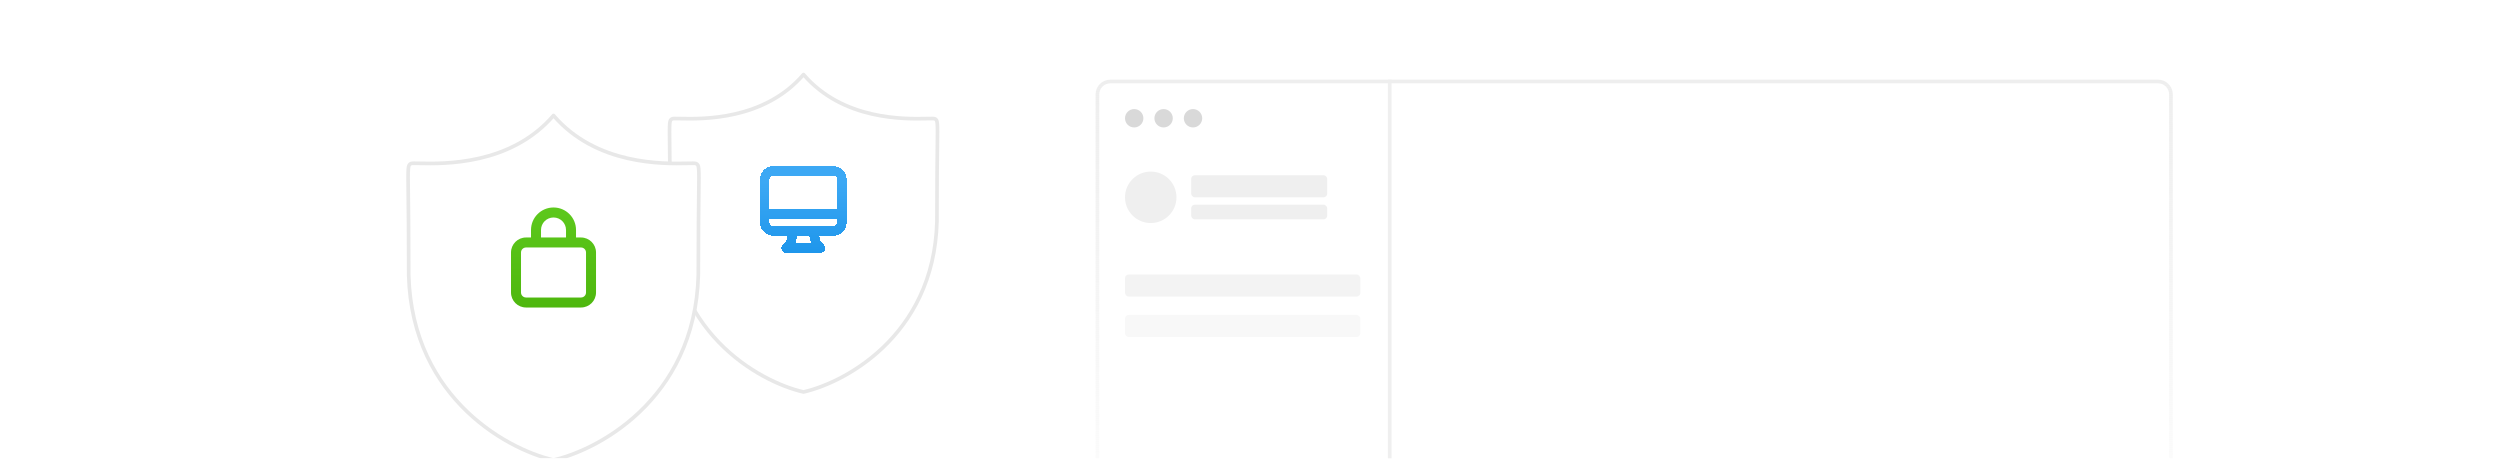 <svg width="680" height="125" viewBox="0 0 680 125" fill="none" xmlns="http://www.w3.org/2000/svg">
<g clip-path="url(#clip0_9155_11585)">
<g filter="url(#filter0_d_9155_11585)">
<path d="M587 21.667H302C299.791 21.667 298 23.458 298 25.667V151.667C298 153.876 299.791 155.667 302 155.667H587C589.209 155.667 591 153.876 591 151.667V25.667C591 23.458 589.209 21.667 587 21.667Z" fill="white"/>
<path d="M302 22.167H587C588.933 22.167 590.5 23.734 590.5 25.667V151.667C590.5 153.6 588.933 155.167 587 155.167H302C300.067 155.167 298.5 153.6 298.5 151.667V25.667C298.5 23.734 300.067 22.167 302 22.167Z" stroke="url(#paint0_linear_9155_11585)"/>
</g>
<path d="M378 22.167V157.667" stroke="url(#paint1_linear_9155_11585)" stroke-linecap="square" stroke-linejoin="round"/>
<circle cx="308.5" cy="32.167" r="2.5" fill="#D9D9D9"/>
<circle cx="316.5" cy="32.167" r="2.5" fill="#D9D9D9"/>
<circle cx="324.5" cy="32.167" r="2.5" fill="#D9D9D9"/>
<rect x="324" y="47.667" width="37" height="6" rx="1" fill="#EFEFEF"/>
<rect x="324" y="55.667" width="37" height="4" rx="1" fill="#EFEFEF"/>
<rect opacity="0.7" x="306" y="74.667" width="64" height="6" rx="1" fill="#EFEFEF"/>
<rect opacity="0.4" x="306" y="85.667" width="64" height="6" rx="1" fill="#EFEFEF"/>
<circle cx="313" cy="53.667" r="7" fill="#EFEFEF"/>
<g filter="url(#filter1_dd_9155_11585)">
<path d="M218.556 101.012C206.261 98.173 181.555 84.33 182.258 51.672C182.258 43.579 182.193 38.172 182.15 34.54C182.063 27.231 182.061 27.101 182.843 26.708C183.039 26.61 183.805 26.627 185.007 26.652C191.002 26.782 207.826 27.145 218.556 14.667C229.286 27.145 246.11 26.782 252.105 26.652C253.306 26.627 254.073 26.61 254.268 26.708C255.051 27.101 255.049 27.231 254.962 34.54C254.918 38.173 254.854 43.579 254.854 51.672C255.556 84.33 230.85 98.173 218.556 101.012Z" fill="white"/>
<path d="M218.556 101.012C206.261 98.173 181.555 84.33 182.258 51.672C182.258 43.579 182.193 38.172 182.15 34.54C182.063 27.231 182.061 27.101 182.843 26.708C183.039 26.61 183.805 26.627 185.007 26.652C191.002 26.782 207.826 27.145 218.556 14.667C229.286 27.145 246.11 26.782 252.105 26.652C253.306 26.627 254.073 26.61 254.268 26.708C255.051 27.101 255.049 27.231 254.962 34.54C254.918 38.173 254.854 43.579 254.854 51.672C255.556 84.33 230.85 98.173 218.556 101.012Z" stroke="#E8E8E8" stroke-linecap="square" stroke-linejoin="round"/>
</g>
<g filter="url(#filter2_d_9155_11585)">
<path d="M215.875 62L215 65.5L213.833 66.667H223.167L222 65.5L221.125 62M208 57.333H229M210.333 62H226.667C227.955 62 229 60.955 229 59.667V48C229 46.711 227.955 45.667 226.667 45.667H210.333C209.045 45.667 208 46.711 208 48V59.667C208 60.955 209.045 62 210.333 62Z" stroke="url(#paint2_linear_9155_11585)" stroke-width="2.6" stroke-linecap="round" stroke-linejoin="round" shape-rendering="crispEdges"/>
</g>
<g filter="url(#filter3_dd_9155_11585)">
<path d="M150.556 119.05C137.212 115.968 110.396 100.944 111.159 65.498C111.159 56.714 111.089 50.846 111.042 46.903C110.947 38.97 110.945 38.829 111.794 38.403C112.006 38.296 112.838 38.314 114.142 38.342C120.649 38.483 138.91 38.877 150.556 25.334C162.201 38.877 180.462 38.483 186.969 38.342C188.273 38.314 189.105 38.296 189.317 38.403C190.166 38.829 190.164 38.97 190.069 46.903C190.022 50.846 189.952 56.714 189.952 65.498C190.715 100.944 163.9 115.968 150.556 119.05Z" fill="white"/>
<path d="M150.556 119.05C137.212 115.968 110.396 100.944 111.159 65.498C111.159 56.714 111.089 50.846 111.042 46.903C110.947 38.97 110.945 38.829 111.794 38.403C112.006 38.296 112.838 38.314 114.142 38.342C120.649 38.483 138.91 38.877 150.556 25.334C162.201 38.877 180.462 38.483 186.969 38.342C188.273 38.314 189.105 38.296 189.317 38.403C190.166 38.829 190.164 38.97 190.069 46.903C190.022 50.846 189.952 56.714 189.952 65.498C190.715 100.944 163.9 115.968 150.556 119.05Z" stroke="#E8E8E8" stroke-linecap="square" stroke-linejoin="round"/>
</g>
<g filter="url(#filter4_d_9155_11585)">
<path fill-rule="evenodd" clip-rule="evenodd" d="M150.556 55.546C147.175 55.546 144.434 58.286 144.434 61.667V63.708H143.074C140.82 63.708 138.993 65.535 138.993 67.788V78.671C138.993 80.924 140.82 82.751 143.074 82.751H158.037C160.291 82.751 162.118 80.924 162.118 78.671V67.788C162.118 65.535 160.291 63.708 158.037 63.708H156.677V61.667C156.677 58.286 153.936 55.546 150.556 55.546ZM153.956 63.708V61.667C153.956 59.789 152.434 58.267 150.556 58.267C148.677 58.267 147.155 59.789 147.155 61.667V63.708H153.956ZM141.714 67.788C141.714 67.037 142.323 66.428 143.074 66.428H158.037C158.788 66.428 159.397 67.037 159.397 67.788V78.671C159.397 79.422 158.788 80.031 158.037 80.031H143.074C142.323 80.031 141.714 79.422 141.714 78.671V67.788Z" fill="url(#paint3_linear_9155_11585)"/>
</g>
</g>
<defs>
<filter id="filter0_d_9155_11585" x="288" y="11.667" width="313" height="154" filterUnits="userSpaceOnUse" color-interpolation-filters="sRGB">
<feFlood flood-opacity="0" result="BackgroundImageFix"/>
<feColorMatrix in="SourceAlpha" type="matrix" values="0 0 0 0 0 0 0 0 0 0 0 0 0 0 0 0 0 0 127 0" result="hardAlpha"/>
<feOffset/>
<feGaussianBlur stdDeviation="5"/>
<feComposite in2="hardAlpha" operator="out"/>
<feColorMatrix type="matrix" values="0 0 0 0 0 0 0 0 0 0 0 0 0 0 0 0 0 0 0.08 0"/>
<feBlend mode="normal" in2="BackgroundImageFix" result="effect1_dropShadow_9155_11585"/>
<feBlend mode="normal" in="SourceGraphic" in2="effect1_dropShadow_9155_11585" result="shape"/>
</filter>
<filter id="filter1_dd_9155_11585" x="174.883" y="11.924" width="87.345" height="100.802" filterUnits="userSpaceOnUse" color-interpolation-filters="sRGB">
<feFlood flood-opacity="0" result="BackgroundImageFix"/>
<feColorMatrix in="SourceAlpha" type="matrix" values="0 0 0 0 0 0 0 0 0 0 0 0 0 0 0 0 0 0 127 0" result="hardAlpha"/>
<feOffset dy="1.121"/>
<feGaussianBlur stdDeviation="1.121"/>
<feComposite in2="hardAlpha" operator="out"/>
<feColorMatrix type="matrix" values="0 0 0 0 0 0 0 0 0 0 0 0 0 0 0 0 0 0 0.08 0"/>
<feBlend mode="normal" in2="BackgroundImageFix" result="effect1_dropShadow_9155_11585"/>
<feColorMatrix in="SourceAlpha" type="matrix" values="0 0 0 0 0 0 0 0 0 0 0 0 0 0 0 0 0 0 127 0" result="hardAlpha"/>
<feOffset dy="4.485"/>
<feGaussianBlur stdDeviation="3.364"/>
<feComposite in2="hardAlpha" operator="out"/>
<feColorMatrix type="matrix" values="0 0 0 0 0 0 0 0 0 0 0 0 0 0 0 0 0 0 0.07 0"/>
<feBlend mode="normal" in2="effect1_dropShadow_9155_11585" result="effect2_dropShadow_9155_11585"/>
<feBlend mode="normal" in="SourceGraphic" in2="effect2_dropShadow_9155_11585" result="shape"/>
</filter>
<filter id="filter2_d_9155_11585" x="205.062" y="43.548" width="26.875" height="26.876" filterUnits="userSpaceOnUse" color-interpolation-filters="sRGB">
<feFlood flood-opacity="0" result="BackgroundImageFix"/>
<feColorMatrix in="SourceAlpha" type="matrix" values="0 0 0 0 0 0 0 0 0 0 0 0 0 0 0 0 0 0 127 0" result="hardAlpha"/>
<feOffset dy="0.819"/>
<feGaussianBlur stdDeviation="0.819"/>
<feComposite in2="hardAlpha" operator="out"/>
<feColorMatrix type="matrix" values="0 0 0 0 0.118 0 0 0 0 0.588 0 0 0 0 0.922 0 0 0 0.25 0"/>
<feBlend mode="normal" in2="BackgroundImageFix" result="effect1_dropShadow_9155_11585"/>
<feBlend mode="normal" in="SourceGraphic" in2="effect1_dropShadow_9155_11585" result="shape"/>
</filter>
<filter id="filter3_dd_9155_11585" x="103.197" y="22.399" width="94.716" height="109.321" filterUnits="userSpaceOnUse" color-interpolation-filters="sRGB">
<feFlood flood-opacity="0" result="BackgroundImageFix"/>
<feColorMatrix in="SourceAlpha" type="matrix" values="0 0 0 0 0 0 0 0 0 0 0 0 0 0 0 0 0 0 127 0" result="hardAlpha"/>
<feOffset dy="1.217"/>
<feGaussianBlur stdDeviation="1.217"/>
<feComposite in2="hardAlpha" operator="out"/>
<feColorMatrix type="matrix" values="0 0 0 0 0 0 0 0 0 0 0 0 0 0 0 0 0 0 0.08 0"/>
<feBlend mode="normal" in2="BackgroundImageFix" result="effect1_dropShadow_9155_11585"/>
<feColorMatrix in="SourceAlpha" type="matrix" values="0 0 0 0 0 0 0 0 0 0 0 0 0 0 0 0 0 0 127 0" result="hardAlpha"/>
<feOffset dy="4.868"/>
<feGaussianBlur stdDeviation="3.651"/>
<feComposite in2="hardAlpha" operator="out"/>
<feColorMatrix type="matrix" values="0 0 0 0 0 0 0 0 0 0 0 0 0 0 0 0 0 0 0.07 0"/>
<feBlend mode="normal" in2="effect1_dropShadow_9155_11585" result="effect2_dropShadow_9155_11585"/>
<feBlend mode="normal" in="SourceGraphic" in2="effect2_dropShadow_9155_11585" result="shape"/>
</filter>
<filter id="filter4_d_9155_11585" x="137.215" y="54.657" width="26.681" height="30.761" filterUnits="userSpaceOnUse" color-interpolation-filters="sRGB">
<feFlood flood-opacity="0" result="BackgroundImageFix"/>
<feColorMatrix in="SourceAlpha" type="matrix" values="0 0 0 0 0 0 0 0 0 0 0 0 0 0 0 0 0 0 127 0" result="hardAlpha"/>
<feOffset dy="0.889"/>
<feGaussianBlur stdDeviation="0.889"/>
<feComposite in2="hardAlpha" operator="out"/>
<feColorMatrix type="matrix" values="0 0 0 0 0.306 0 0 0 0 0.718 0 0 0 0 0.055 0 0 0 0.25 0"/>
<feBlend mode="normal" in2="BackgroundImageFix" result="effect1_dropShadow_9155_11585"/>
<feBlend mode="normal" in="SourceGraphic" in2="effect1_dropShadow_9155_11585" result="shape"/>
</filter>
<linearGradient id="paint0_linear_9155_11585" x1="444.5" y1="21.667" x2="444.5" y2="155.667" gradientUnits="userSpaceOnUse">
<stop stop-color="#EEEEEE"/>
<stop offset="1" stop-color="#EEEEEE" stop-opacity="0"/>
</linearGradient>
<linearGradient id="paint1_linear_9155_11585" x1="378.5" y1="22.167" x2="378" y2="119.167" gradientUnits="userSpaceOnUse">
<stop stop-color="#EEEEEE" stop-opacity="0.933"/>
<stop offset="1" stop-color="#EEEEEE" stop-opacity="0.933"/>
</linearGradient>
<linearGradient id="paint2_linear_9155_11585" x1="219.34" y1="48.607" x2="219.34" y2="67.927" gradientUnits="userSpaceOnUse">
<stop stop-color="#3CA8F4"/>
<stop offset="1" stop-color="#1E96EB"/>
</linearGradient>
<linearGradient id="paint3_linear_9155_11585" x1="150.556" y1="55.546" x2="150.556" y2="82.751" gradientUnits="userSpaceOnUse">
<stop stop-color="#5DC81C"/>
<stop offset="1" stop-color="#4EB70E"/>
</linearGradient>
<clipPath id="clip0_9155_11585">
<rect width="680" height="124" fill="white" transform="translate(0 0.667)"/>
</clipPath>
</defs>
</svg>
